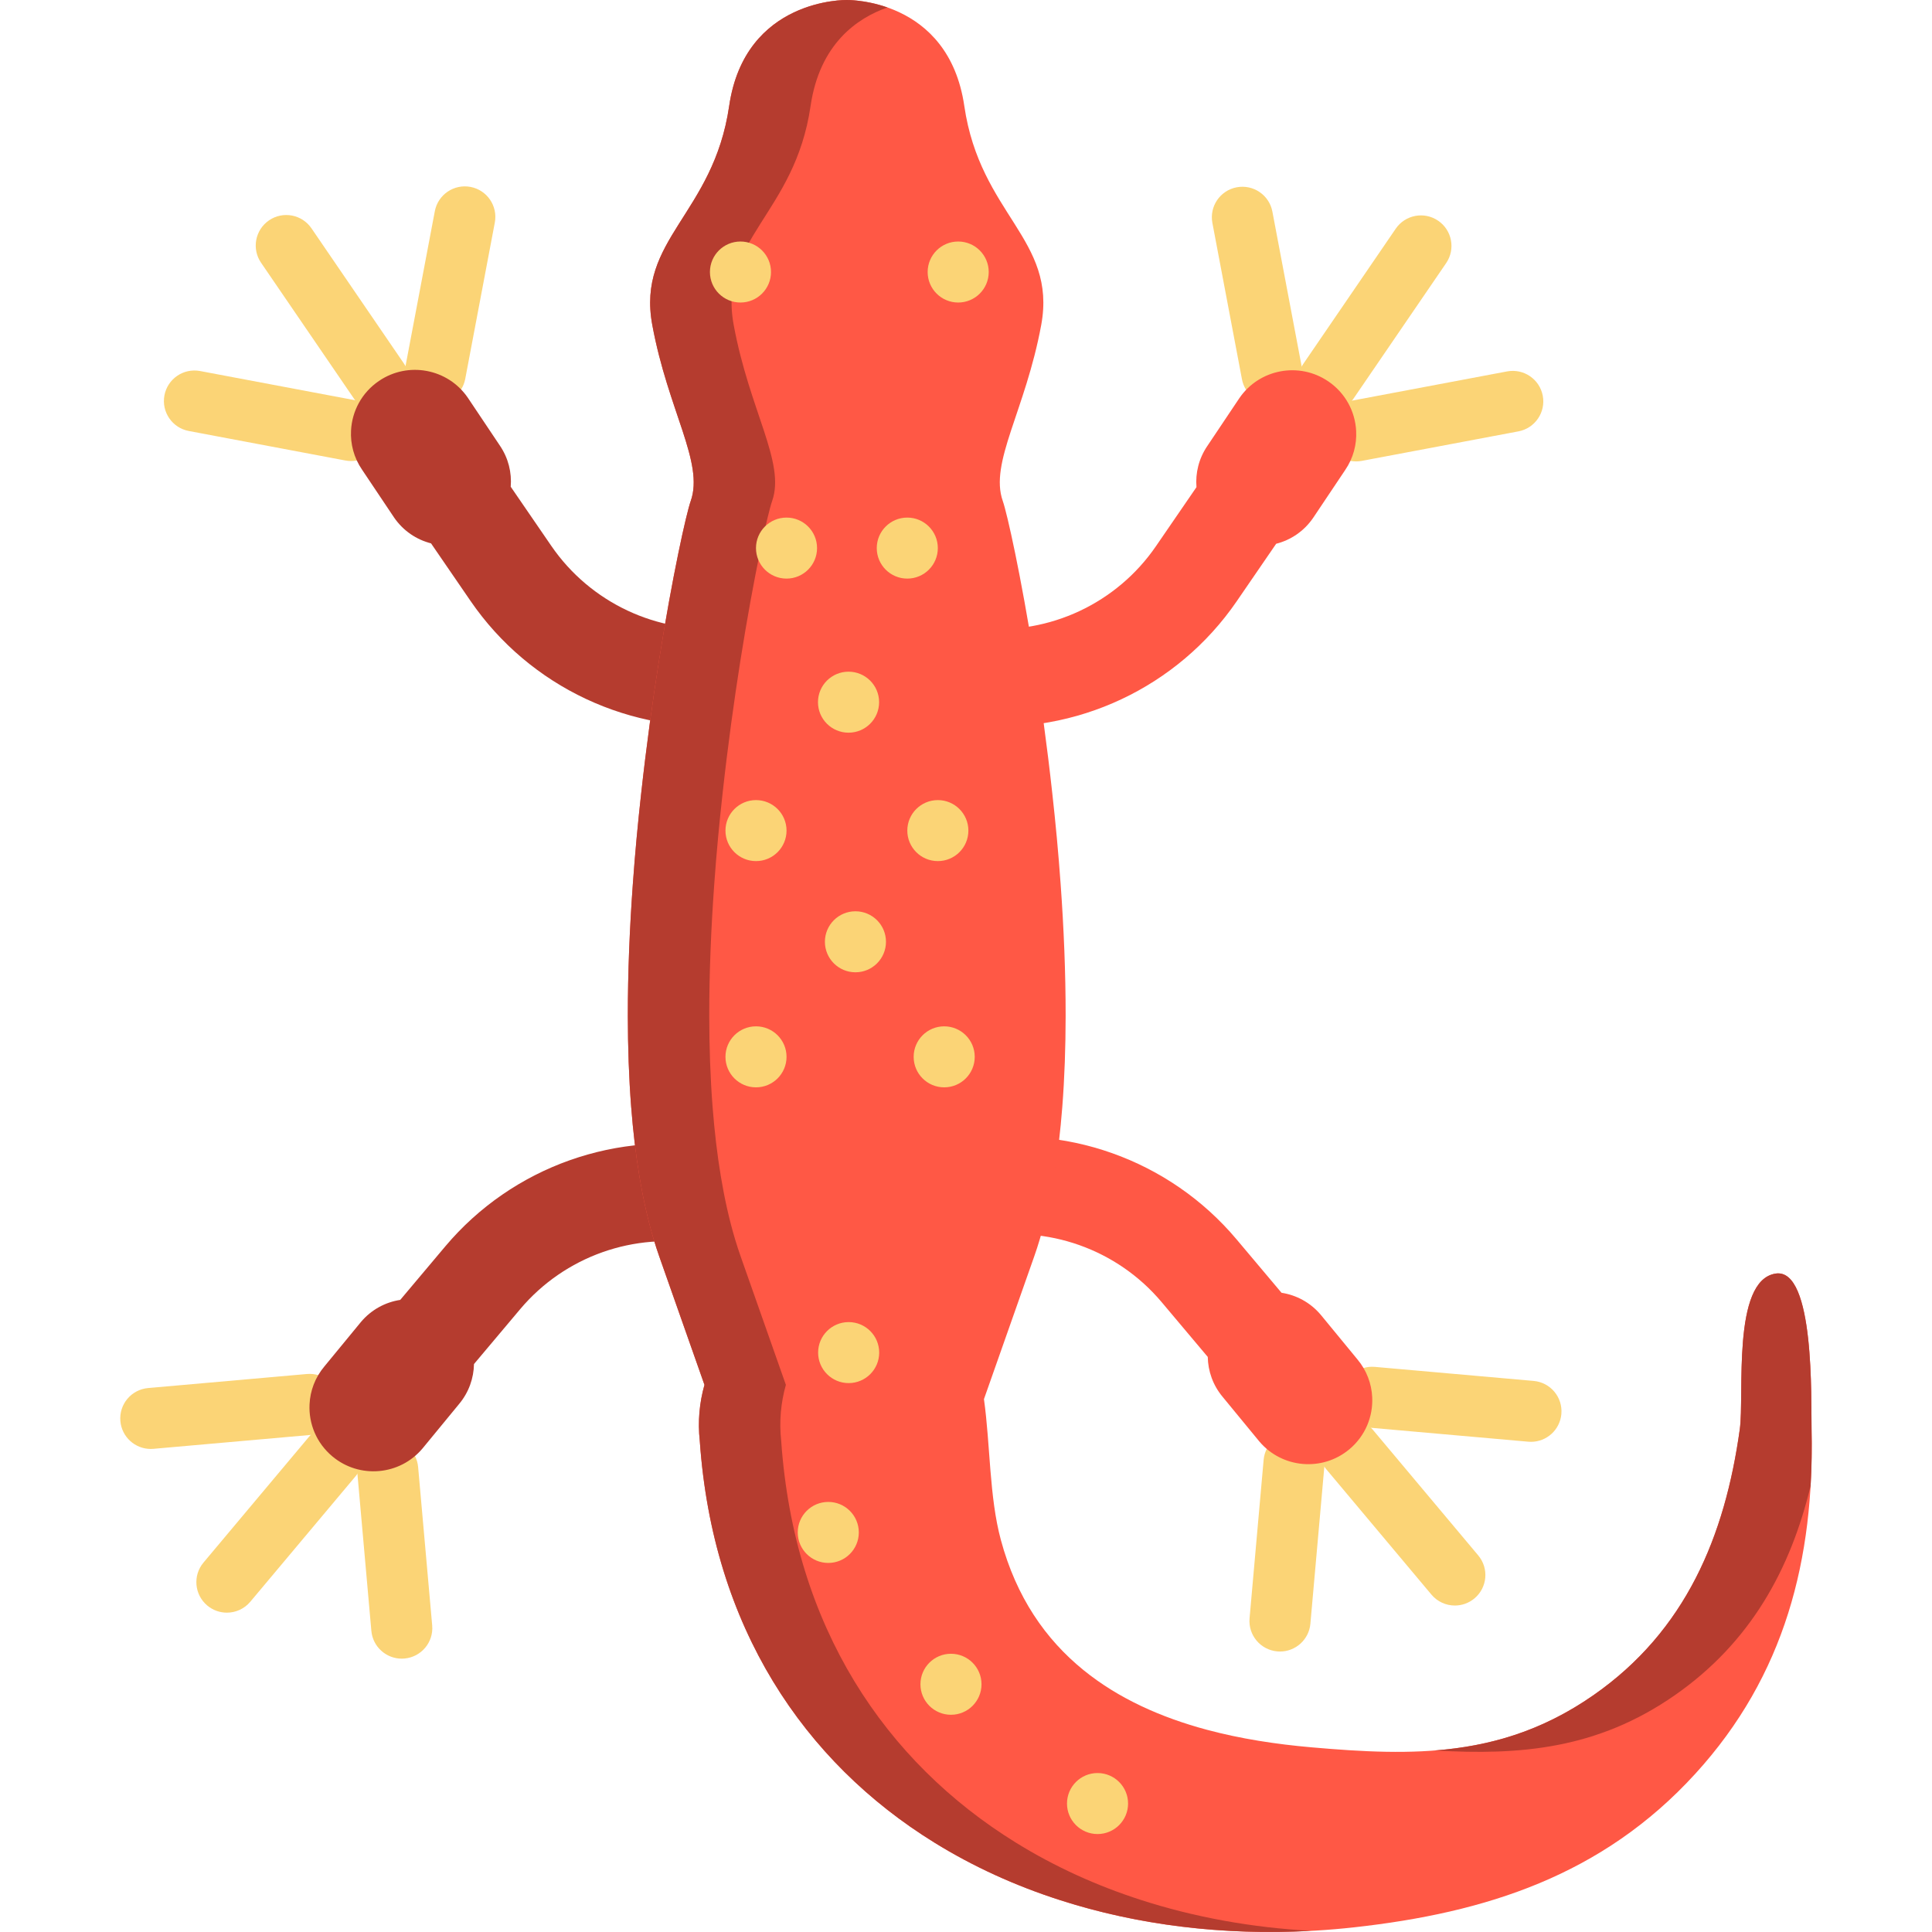 <?xml version="1.0" encoding="iso-8859-1"?>
<!-- Generator: Adobe Illustrator 19.0.0, SVG Export Plug-In . SVG Version: 6.00 Build 0)  -->
<svg version="1.1" id="Layer_1" xmlns="http://www.w3.org/2000/svg" xmlns:xlink="http://www.w3.org/1999/xlink" x="0px" y="0px"
	 viewBox="0 0 511.999 511.999" style="enable-background:new 0 0 511.999 511.999;" xml:space="preserve">
<g>
	<path style="fill:#FBD476;" d="M385.554,425.481c-2.311,0-4.605-0.983-6.206-2.891l-27.953-33.323
		c-2.87-3.422-2.421-8.52,1.004-11.388c3.424-2.868,8.528-2.419,11.399,1.003l27.953,33.323c2.87,3.422,2.421,8.52-1.004,11.388
		C389.232,424.862,387.388,425.481,385.554,425.481z"/>
	<path style="fill:#FBD476;" d="M339.215,437.67c-0.24,0-0.481-0.01-0.724-0.032c-4.451-0.395-7.74-4.32-7.345-8.767l3.728-41.988
		c0.395-4.448,4.335-7.736,8.775-7.338c4.451,0.395,7.74,4.32,7.345,8.767l-3.728,41.988
		C346.892,434.504,343.36,437.67,339.215,437.67z"/>
	<path style="fill:#FBD476;" d="M405.728,382.097c-0.239,0-0.48-0.01-0.723-0.032l-42.073-3.721
		c-4.451-0.394-7.741-4.318-7.347-8.766c0.394-4.448,4.33-7.732,8.773-7.34l42.073,3.721c4.451,0.394,7.741,4.318,7.347,8.766
		C413.406,378.929,409.874,382.097,405.728,382.097z"/>
	<path style="fill:#FBD476;" d="M100.414,109.05c-2.583,0-5.121-1.233-6.688-3.524L69.182,69.628
		c-2.52-3.686-1.573-8.717,2.117-11.235c3.69-2.519,8.725-1.573,11.245,2.115l24.544,35.897c2.52,3.686,1.573,8.717-2.117,11.236
		C103.575,108.593,101.985,109.05,100.414,109.05z"/>
	<path style="fill:#FBD476;" d="M115.354,106.981c-0.498,0-1.004-0.046-1.512-0.142c-4.391-0.83-7.278-5.058-6.448-9.445
		l7.837-41.421c0.831-4.386,5.06-7.267,9.453-6.442c4.391,0.83,7.278,5.058,6.448,9.445l-7.837,41.421
		C122.562,104.277,119.166,106.981,115.354,106.981z"/>
	<path style="fill:#FBD476;" d="M93.041,122.177c-0.497,0-1.002-0.046-1.509-0.141l-41.504-7.821
		c-4.392-0.828-7.28-5.055-6.451-9.443c0.829-4.386,5.058-7.272,9.451-6.446l41.504,7.821c4.392,0.828,7.28,5.055,6.451,9.443
		C100.251,119.47,96.855,122.177,93.041,122.177z"/>
	<path style="fill:#FBD476;" d="M352.011,109.152c-1.572,0-3.161-0.457-4.557-1.41c-3.691-2.518-4.637-7.548-2.117-11.236
		l24.544-35.897c2.52-3.686,7.555-4.635,11.245-2.115c3.691,2.518,4.637,7.548,2.117,11.235l-24.544,35.897
		C357.133,107.919,354.595,109.152,352.011,109.152z"/>
	<path style="fill:#FBD476;" d="M337.071,107.084c-3.813,0-7.208-2.704-7.941-6.584l-7.837-41.421
		c-0.83-4.388,2.057-8.616,6.448-9.445c4.393-0.829,8.624,2.054,9.453,6.442l7.837,41.421c0.83,4.388-2.057,8.616-6.448,9.445
		C338.075,107.038,337.569,107.084,337.071,107.084z"/>
	<path style="fill:#FBD476;" d="M359.384,122.279c-3.814,0-7.21-2.706-7.942-6.587c-0.829-4.388,2.061-8.615,6.451-9.443
		l41.504-7.821c4.394-0.824,8.623,2.058,9.451,6.446c0.829,4.388-2.061,8.615-6.451,9.443l-41.504,7.821
		C360.386,122.232,359.881,122.279,359.384,122.279z"/>
	<path style="fill:#FBD476;" d="M60.125,427.37c-1.834,0-3.677-0.62-5.193-1.888c-3.425-2.868-3.874-7.967-1.004-11.388
		l27.953-33.323c2.87-3.423,7.973-3.871,11.399-1.003c3.425,2.868,3.874,7.967,1.004,11.388L66.33,424.479
		C64.73,426.387,62.435,427.37,60.125,427.37z"/>
	<path style="fill:#FBD476;" d="M106.464,439.559c-4.145,0-7.677-3.166-8.05-7.371L94.686,390.2
		c-0.395-4.447,2.893-8.372,7.345-8.767c4.44-0.399,8.379,2.89,8.775,7.338l3.728,41.988c0.395,4.447-2.893,8.372-7.345,8.767
		C106.946,439.549,106.703,439.559,106.464,439.559z"/>
	<path style="fill:#FBD476;" d="M39.951,383.985c-4.146,0-7.678-3.167-8.05-7.372c-0.394-4.447,2.895-8.372,7.347-8.766
		l42.073-3.721c4.449-0.394,8.379,2.892,8.773,7.34c0.394,4.447-2.895,8.372-7.347,8.766l-42.073,3.721
		C40.432,383.975,40.19,383.985,39.951,383.985z"/>
</g>
<path style="fill:#B53C2F;" d="M219.403,176.651c0.444,4.844-1.843,9.294-5.595,11.857c-1.765,1.206-3.855,1.994-6.131,2.205
	l-12.867,1.46c-27.589,2.524-54.453-10.092-70.104-32.904l-10.477-15.27c-3.856-0.983-7.365-3.314-9.789-6.845L95.96,124.49
	c-2.179-3.175-3.117-6.832-2.93-10.395c0.257-5.101,2.82-10.027,7.38-13.129c7.723-5.265,18.269-3.288,23.559,4.423
	c0.006,0.009,0.006,0.009,0.013,0.018l8.479,12.664c2.274,3.332,3.19,7.187,2.886,10.921l10.746,15.662
	c10.349,15.084,28.115,23.427,46.36,21.762l12.861-1.469C212.449,164.304,218.754,169.544,219.403,176.651z"/>
<path style="fill:#FF5845;" d="M231.737,320.4c-0.917-4.777,0.922-9.43,4.403-12.349c1.637-1.373,3.64-2.361,5.886-2.794
	l12.661-2.713c27.208-5.213,55.182,4.714,73,25.883l11.928,14.171c3.934,0.602,7.656,2.577,10.413,5.854l9.683,11.773
	c2.48,2.947,3.773,6.494,3.937,10.058c0.246,5.101-1.821,10.255-6.054,13.788c-7.169,5.996-17.857,5.06-23.88-2.096
	c-0.007-0.008-0.007-0.008-0.014-0.017l-9.683-11.773c-2.589-3.094-3.881-6.84-3.946-10.587l-12.233-14.535
	c-11.781-13.999-30.282-20.562-48.275-17.12l-12.654,2.72C239.87,332.008,233.08,327.41,231.737,320.4z"/>
<path style="fill:#B53C2F;" d="M213.942,322.289c0.917-4.777-0.922-9.43-4.403-12.349c-1.637-1.373-3.64-2.361-5.886-2.794
	l-12.661-2.713c-27.208-5.213-55.182,4.714-73,25.883l-11.928,14.171c-3.934,0.602-7.656,2.577-10.413,5.853l-9.683,11.773
	c-2.48,2.947-3.773,6.494-3.937,10.058c-0.246,5.101,1.821,10.255,6.054,13.788c7.169,5.996,17.857,5.06,23.88-2.096
	c0.007-0.008,0.007-0.008,0.014-0.017l9.683-11.773c2.589-3.094,3.881-6.84,3.946-10.587l12.233-14.535
	c11.781-13.999,30.282-20.562,48.275-17.12l12.654,2.721C205.809,333.897,212.598,329.298,213.942,322.289z"/>
<g>
	<path style="fill:#FF5845;" d="M233.022,176.755c-0.444,4.844,1.843,9.294,5.595,11.858c1.765,1.206,3.855,1.994,6.131,2.205
		l12.867,1.46c27.589,2.524,54.453-10.092,70.104-32.904l10.477-15.27c3.856-0.983,7.366-3.314,9.789-6.845l8.479-12.664
		c2.179-3.175,3.117-6.832,2.93-10.395c-0.257-5.101-2.82-10.027-7.38-13.129c-7.723-5.265-18.269-3.288-23.559,4.423
		c-0.006,0.009-0.006,0.009-0.013,0.018l-8.479,12.664c-2.274,3.332-3.19,7.187-2.886,10.921l-10.746,15.662
		c-10.349,15.084-28.115,23.427-46.36,21.762l-12.861-1.469C239.976,164.406,233.671,169.647,233.022,176.755z"/>
	<ellipse style="fill:#FF5845;" cx="224.872" cy="186.085" rx="8.1" ry="8.084"/>
	<path style="fill:#FF5845;" d="M166.384,269.288c0.01,8.224,0.281,16.309,0.886,24.069c0.994,12.827,2.884,24.77,5.951,35.042
		c0.464,1.541,0.95,3.05,1.469,4.516c5.141,14.594,9.04,25.675,12,34.082c-1.328,4.71-1.803,9.723-1.242,14.821
		c3.424,49.4,27.606,85.11,62.178,106.484c10.249,6.349,21.407,11.426,33.211,15.22c24.107,7.782,50.902,10.24,78.065,7.233
		c34.81-3.859,65.742-13.689,90.388-40.711c23.793-26.064,31.548-56.933,30.792-91.285c-0.162-7.62,0.907-42.824-9.515-41.25
		c-11.675,1.778-8.241,32.196-9.504,41.25c-3.931,28.326-14.279,53.419-38.795,70.493c-23.814,16.577-47.543,16.19-74.696,13.807
		c-9.418-0.819-18.814-2.263-27.746-4.656c-12.129-3.255-23.394-8.257-32.703-15.823c-10.033-8.149-17.788-19.294-21.881-34.471
		c-3.1-11.469-2.775-25.126-4.483-37.327c3.089-8.784,7.387-20.965,13.338-37.866c0.518-1.466,1.004-2.975,1.459-4.516
		c3.078-10.283,4.969-22.226,5.962-35.042c0.605-7.76,0.875-15.845,0.886-24.069c0.01-11.544-0.486-23.39-1.328-35.031
		c-0.583-8.17-1.34-16.244-2.214-24.069c-1.372-12.578-3.034-24.489-4.698-35.042c-3.586-22.614-7.236-39.008-8.414-42.372
		c-3.597-10.175,5.983-23.929,10.185-46.651c4.191-22.733-16.179-29.307-20.38-58.012c-4.191-28.704-31.159-28.111-31.159-28.111
		s-26.969-0.592-31.159,28.111c-4.19,28.704-24.571,35.279-20.369,58.012c4.19,22.722,13.781,36.475,10.185,46.651
		c-1.188,3.364-4.839,19.758-8.424,42.372c-1.663,10.552-3.315,22.463-4.698,35.042c-0.875,7.825-1.631,15.899-2.214,24.069
		C166.869,245.908,166.372,257.743,166.384,269.288z"/>
</g>
<g>
	<path style="fill:#B53C2F;" d="M443.843,449.251c20.085-13.987,30.655-33.358,35.984-55.478c0.285-4.927,0.366-9.932,0.253-15.016
		c-0.162-7.62,0.907-42.825-9.515-41.25c-11.675,1.778-8.241,32.196-9.504,41.25c-3.931,28.326-14.279,53.419-38.795,70.493
		c-13.815,9.617-27.601,13.519-42.043,14.639C402.862,465.221,423.322,463.535,443.843,449.251z"/>
	<path style="fill:#B53C2F;" d="M302.412,503.522c-11.805-3.794-22.962-8.871-33.211-15.219
		c-34.573-21.374-58.754-57.085-62.178-106.484c-0.561-5.098-0.087-10.11,1.242-14.821c-2.959-8.407-6.859-19.488-12-34.082
		c-0.518-1.466-1.004-2.975-1.469-4.516c-3.068-10.272-4.957-22.216-5.951-35.042c-0.605-7.76-0.875-15.845-0.886-24.069
		c-0.01-11.544,0.486-23.38,1.328-35.031c0.583-8.17,1.34-16.244,2.214-24.069c1.382-12.578,3.034-24.489,4.698-35.042
		c3.586-22.614,7.236-39.008,8.424-42.372c3.597-10.175-5.995-23.929-10.185-46.651c-4.202-22.733,16.179-29.307,20.369-58.012
		c2.411-16.513,12.355-23.321,20.37-26.133c-5.919-2.076-10.789-1.978-10.789-1.978s-26.969-0.594-31.159,28.111
		c-4.19,28.704-24.571,35.279-20.369,58.012c4.19,22.722,13.781,36.475,10.185,46.651c-1.188,3.364-4.839,19.758-8.424,42.372
		c-1.663,10.552-3.315,22.463-4.698,35.042c-0.875,7.825-1.631,15.899-2.214,24.069c-0.842,11.652-1.34,23.487-1.328,35.031
		c0.01,8.224,0.281,16.309,0.886,24.069c0.994,12.827,2.884,24.77,5.951,35.042c0.464,1.541,0.95,3.05,1.469,4.516
		c5.141,14.595,9.04,25.675,12,34.082c-1.328,4.71-1.803,9.723-1.242,14.821c3.424,49.4,27.606,85.109,62.178,106.484
		c10.249,6.349,21.407,11.425,33.211,15.219c20.696,6.681,43.376,9.426,66.566,8.169
		C331.788,510.835,316.63,508.112,302.412,503.522z"/>
</g>
<g>
	<ellipse style="fill:#FBD476;" cx="224.872" cy="186.085" rx="8.1" ry="8.084"/>
	<ellipse style="fill:#FBD476;" cx="196.231" cy="72.088" rx="8.092" ry="8.084"/>
	<ellipse style="fill:#FBD476;" cx="253.93" cy="72.088" rx="8.092" ry="8.084"/>
	<ellipse style="fill:#FBD476;" cx="200.348" cy="220.117" rx="8.092" ry="8.084"/>
	<ellipse style="fill:#FBD476;" cx="248.539" cy="220.117" rx="8.092" ry="8.084"/>
	<ellipse style="fill:#FBD476;" cx="208.435" cy="145.25" rx="8.092" ry="8.084"/>
	<ellipse style="fill:#FBD476;" cx="240.441" cy="145.25" rx="8.092" ry="8.084"/>
	<ellipse style="fill:#FBD476;" cx="226.7" cy="249.583" rx="8.092" ry="8.084"/>
	<ellipse style="fill:#FBD476;" cx="224.903" cy="358.451" rx="8.092" ry="8.084"/>
	<ellipse style="fill:#FBD476;" cx="219.501" cy="406.109" rx="8.092" ry="8.084"/>
	<ellipse style="fill:#FBD476;" cx="252.018" cy="446.348" rx="8.092" ry="8.084"/>
	<ellipse style="fill:#FBD476;" cx="290.857" cy="477.956" rx="8.092" ry="8.084"/>
	<ellipse style="fill:#FBD476;" cx="200.348" cy="280.073" rx="8.092" ry="8.084"/>
	<ellipse style="fill:#FBD476;" cx="250.221" cy="280.073" rx="8.092" ry="8.084"/>
</g>
<g>
</g>
<g>
</g>
<g>
</g>
<g>
</g>
<g>
</g>
<g>
</g>
<g>
</g>
<g>
</g>
<g>
</g>
<g>
</g>
<g>
</g>
<g>
</g>
<g>
</g>
<g>
</g>
<g>
</g>
</svg>
